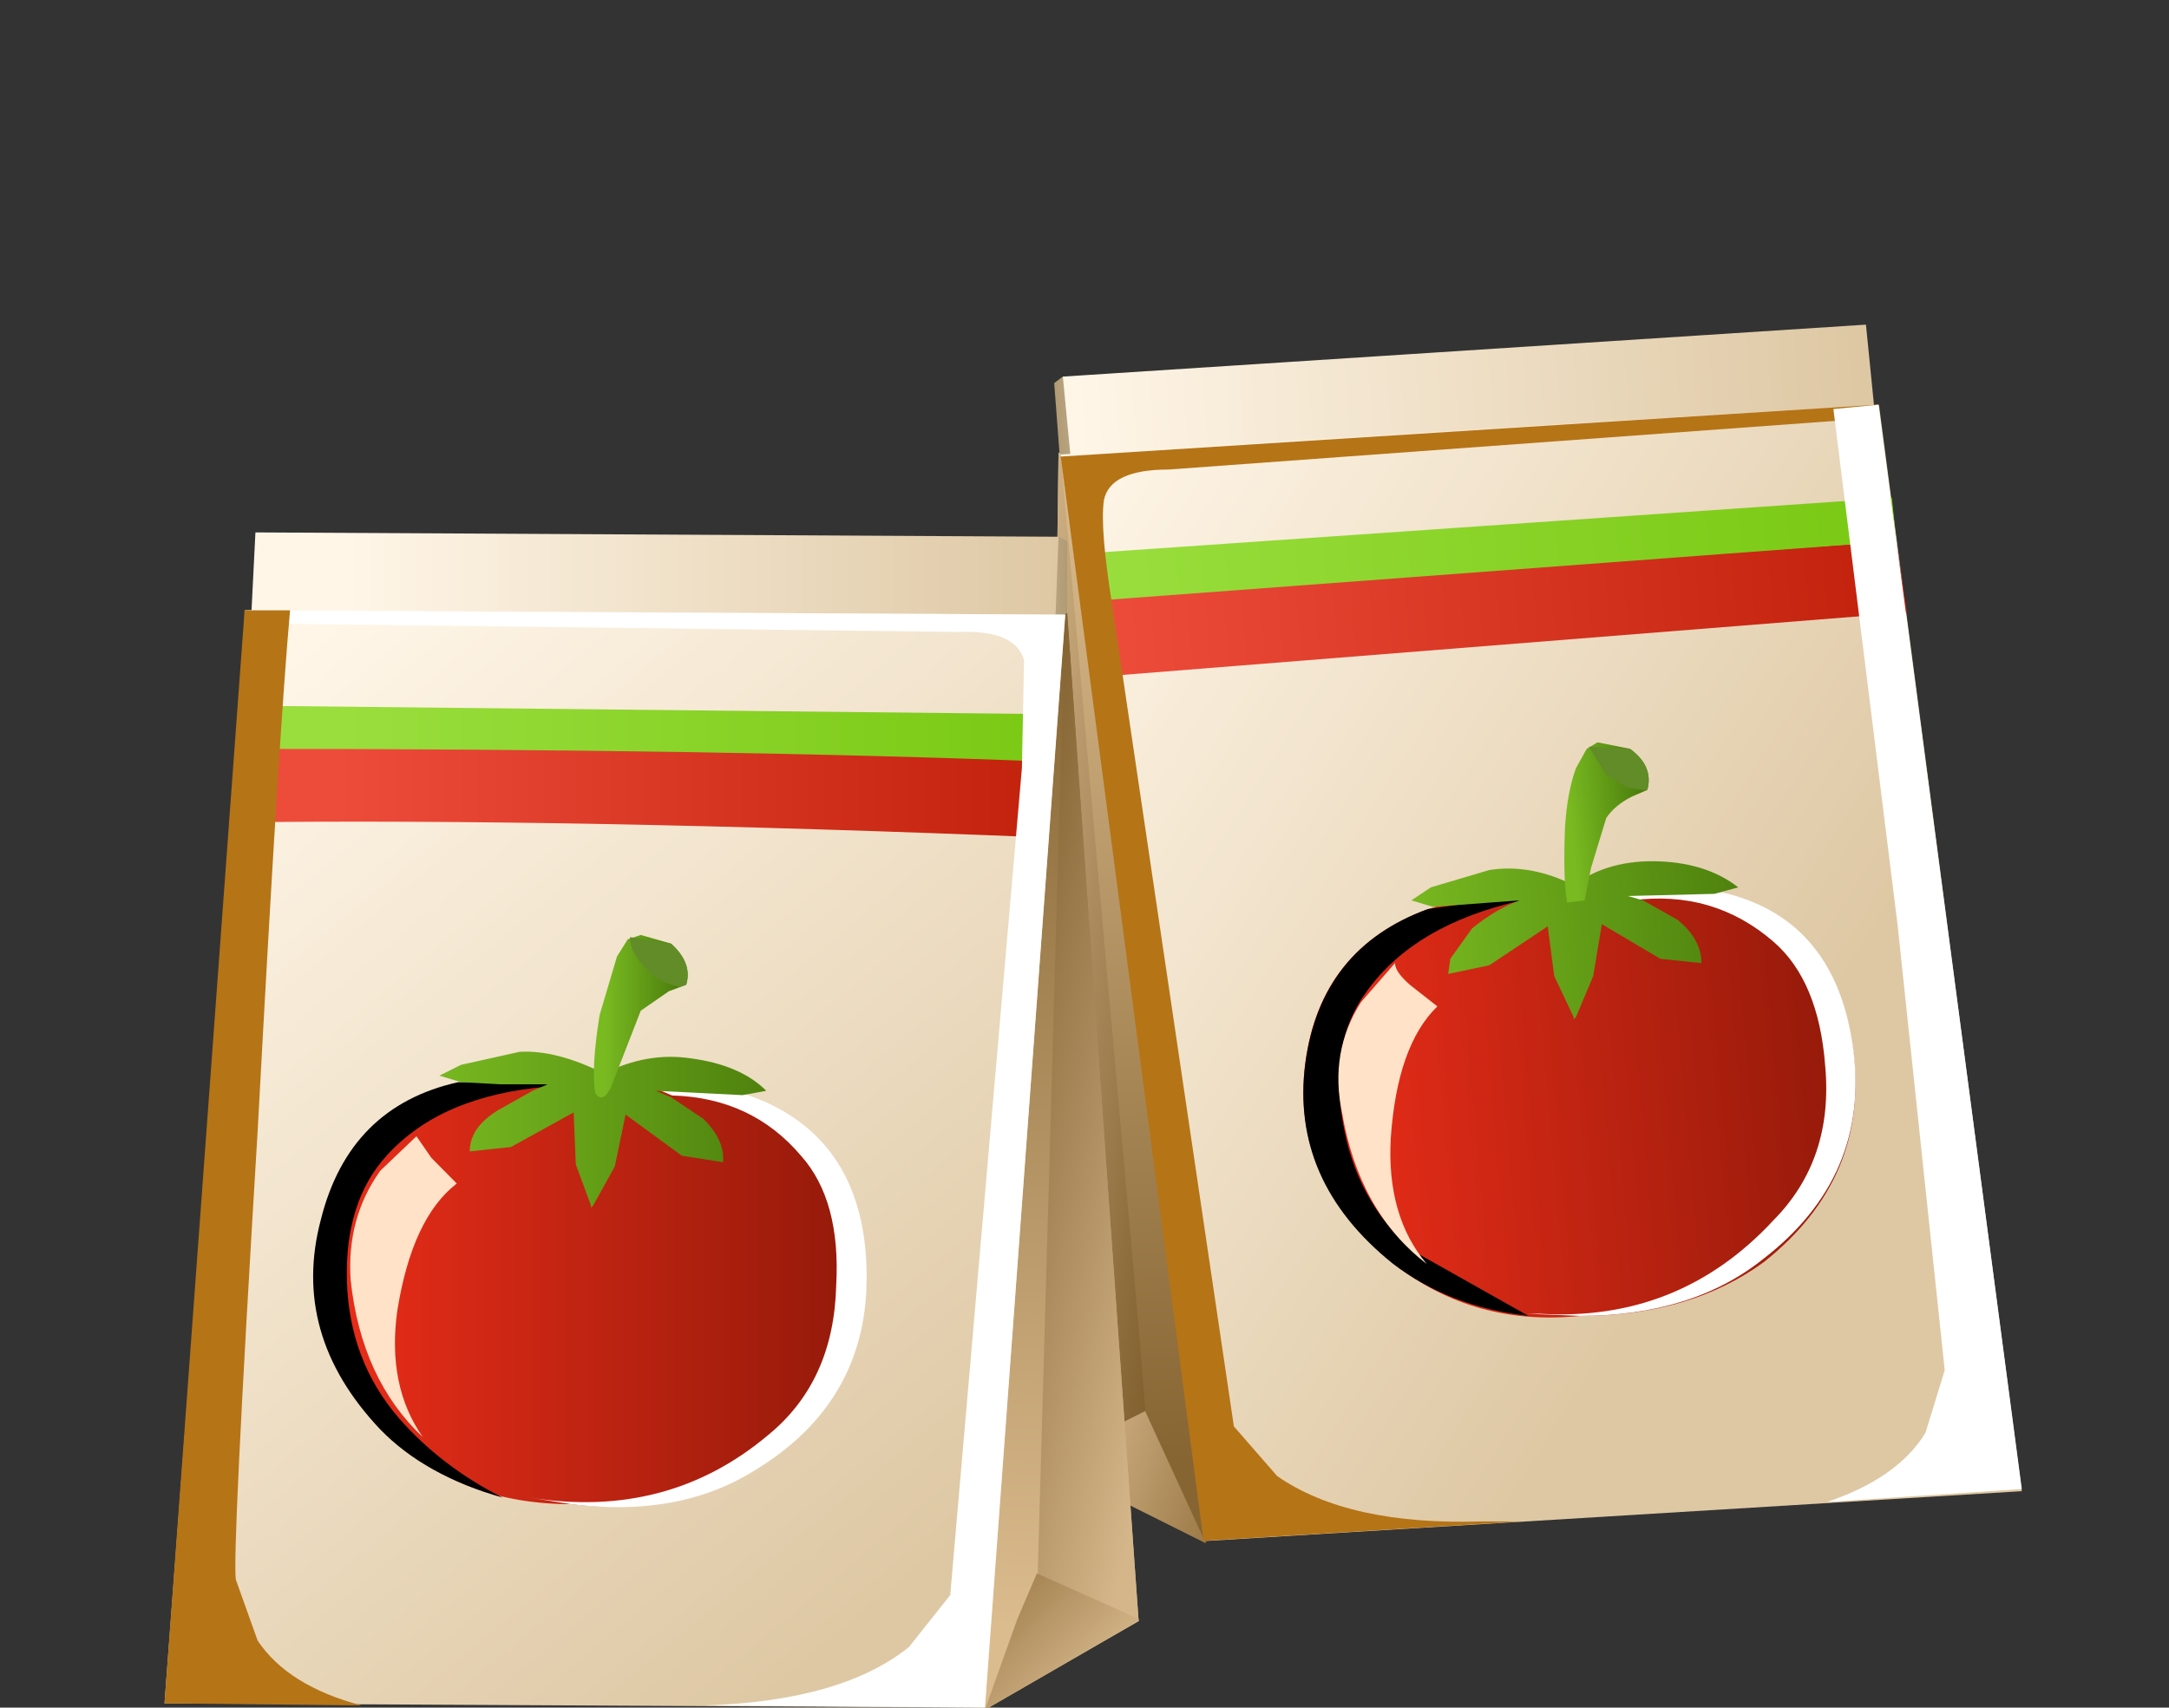 <?xml version="1.0" encoding="UTF-8" standalone="no"?>
<svg xmlns:xlink="http://www.w3.org/1999/xlink" height="39.45px" width="50.1px" xmlns="http://www.w3.org/2000/svg">
  <rect width="100%" height="100%" fill="#333333" stroke="none"/>
  <g transform="matrix(1.0, 0.0, 0.0, 1.0, 0.0, 0.0)">
    <use height="28.15" transform="matrix(1.0, 0.0, 0.0, 1.0, 24.15, 7.5)" width="22.55" xlink:href="#shape0"/>
    <use height="26.25" transform="matrix(1.0, 0.0, 0.0, 1.0, 24.5, 9.35)" width="18.9" xlink:href="#sprite0"/>
    <use height="25.35" transform="matrix(1.0, 0.0, 0.0, 1.0, 42.2, 9.35)" width="4.5" xlink:href="#sprite1"/>
    <use height="9.95" transform="matrix(1.0, 0.0, 0.0, 1.0, 30.1, 20.5)" width="12.75" xlink:href="#shape3"/>
    <use height="9.7" transform="matrix(1.0, 0.0, 0.0, 1.0, 30.1, 20.7)" width="5.2" xlink:href="#sprite2"/>
    <use height="10.0" transform="matrix(1.0, 0.0, 0.0, 1.0, 35.25, 20.45)" width="7.6" xlink:href="#sprite3"/>
    <use height="6.45" transform="matrix(1.0, 0.0, 0.0, 1.0, 32.6, 17.1)" width="7.55" xlink:href="#shape6"/>
    <use height="6.95" transform="matrix(1.0, 0.0, 0.0, 1.0, 30.9, 22.25)" width="2.3" xlink:href="#sprite4"/>
    <use height="27.2" transform="matrix(1.0, 0.0, 0.0, 1.0, 3.8, 12.3)" width="22.5" xlink:href="#shape8"/>
    <use height="25.35" transform="matrix(1.0, 0.0, 0.0, 1.0, 5.65, 14.1)" width="18.95" xlink:href="#sprite5"/>
    <use height="25.3" transform="matrix(1.0, 0.0, 0.0, 1.0, 3.8, 14.1)" width="4.55" xlink:href="#sprite6"/>
    <use height="9.9" transform="matrix(1.0, 0.0, 0.0, 1.0, 7.25, 24.9)" width="12.75" xlink:href="#shape11"/>
    <use height="9.7" transform="matrix(1.0, 0.0, 0.0, 1.0, 7.25, 24.9)" width="5.4" xlink:href="#sprite7"/>
    <use height="9.75" transform="matrix(1.0, 0.0, 0.0, 1.0, 12.2, 25.05)" width="7.8" xlink:href="#sprite8"/>
    <use height="6.35" transform="matrix(1.0, 0.0, 0.0, 1.0, 10.15, 21.55)" width="7.55" xlink:href="#shape14"/>
    <use height="6.95" transform="matrix(1.0, 0.0, 0.0, 1.0, 8.1, 26.25)" width="2.45" xlink:href="#sprite9"/>
  </g>
  <defs>
    <g id="shape0" transform="matrix(1.0, 0.0, 0.0, 1.0, -24.15, -7.5)">
      <path d="M28.2 11.75 L28.05 12.45 24.6 12.15 24.35 8.85 24.55 8.7 28.2 11.75" fill="url(#gradient0)" fill-rule="evenodd" stroke="none"/>
      <path d="M25.05 13.9 L24.55 8.7 43.1 7.5 43.6 12.5 25.05 13.9" fill="url(#gradient1)" fill-rule="evenodd" stroke="none"/>
      <path d="M31.0 15.45 L27.85 35.65 24.15 33.8 24.45 10.45 31.0 15.45" fill="url(#gradient2)" fill-rule="evenodd" stroke="none"/>
      <path d="M24.15 33.8 L24.45 10.5 24.5 10.5 26.3 30.65 26.65 35.05 24.15 33.8" fill="url(#gradient3)" fill-rule="evenodd" stroke="none"/>
      <path d="M27.85 35.65 L24.15 33.8 24.15 33.75 26.45 32.6 27.85 35.65" fill="url(#gradient4)" fill-rule="evenodd" stroke="none"/>
      <path d="M27.85 35.6 L24.5 10.5 43.4 9.35 46.7 34.45 27.85 35.6" fill="url(#gradient5)" fill-rule="evenodd" stroke="none"/>
      <path d="M43.8 12.5 L44.05 14.15 25.2 15.65 24.95 13.8 43.8 12.5" fill="url(#gradient6)" fill-rule="evenodd" stroke="none"/>
      <path d="M43.7 11.5 L43.8 12.5 25.0 13.9 24.85 12.8 43.7 11.5" fill="url(#gradient7)" fill-rule="evenodd" stroke="none"/>
    </g>
    <linearGradient gradientTransform="matrix(-0.002, 1.0E-4, -1.0E-4, -0.002, 26.05, 10.6)" gradientUnits="userSpaceOnUse" id="gradient0" spreadMethod="pad" x1="-819.2" x2="819.2">
      <stop offset="0.0" stop-color="#fff6e8"/>
      <stop offset="1.0" stop-color="#b09a74"/>
    </linearGradient>
    <linearGradient gradientTransform="matrix(0.011, -7.0E-4, -7.0E-4, -0.011, 33.95, 10.75)" gradientUnits="userSpaceOnUse" id="gradient1" spreadMethod="pad" x1="-819.2" x2="819.2">
      <stop offset="0.0" stop-color="#fff6e8"/>
      <stop offset="1.0" stop-color="#dec8a4"/>
    </linearGradient>
    <linearGradient gradientTransform="matrix(-5.0E-4, -0.014, 0.014, -5.0E-4, 27.4, 22.25)" gradientUnits="userSpaceOnUse" id="gradient2" spreadMethod="pad" x1="-819.2" x2="819.2">
      <stop offset="0.0" stop-color="#876533"/>
      <stop offset="1.0" stop-color="#dbbc8e"/>
    </linearGradient>
    <linearGradient gradientTransform="matrix(-0.004, -7.0E-4, 7.0E-4, -0.004, 25.15, 22.9)" gradientUnits="userSpaceOnUse" id="gradient3" spreadMethod="pad" x1="-819.2" x2="819.2">
      <stop offset="0.0" stop-color="#7d5b2a"/>
      <stop offset="1.0" stop-color="#d4b68a"/>
    </linearGradient>
    <linearGradient gradientTransform="matrix(-0.003, -0.001, 0.001, -0.003, 27.3, 33.8)" gradientUnits="userSpaceOnUse" id="gradient4" spreadMethod="pad" x1="-819.2" x2="819.2">
      <stop offset="0.0" stop-color="#87622d"/>
      <stop offset="1.0" stop-color="#d4b68a"/>
    </linearGradient>
    <linearGradient gradientTransform="matrix(0.011, 0.007, 0.007, -0.011, 31.75, 19.85)" gradientUnits="userSpaceOnUse" id="gradient5" spreadMethod="pad" x1="-819.2" x2="819.2">
      <stop offset="0.0" stop-color="#fff6e8"/>
      <stop offset="1.0" stop-color="#dec8a4"/>
    </linearGradient>
    <linearGradient gradientTransform="matrix(0.011, -9.0E-4, -9.0E-4, -0.011, 34.6, 13.95)" gradientUnits="userSpaceOnUse" id="gradient6" spreadMethod="pad" x1="-819.2" x2="819.2">
      <stop offset="0.0" stop-color="#ed4c3b"/>
      <stop offset="1.0" stop-color="#c2210c"/>
    </linearGradient>
    <linearGradient gradientTransform="matrix(0.011, -0.001, -0.001, -0.011, 34.25, 12.65)" gradientUnits="userSpaceOnUse" id="gradient7" spreadMethod="pad" x1="-819.2" x2="819.2">
      <stop offset="0.0" stop-color="#9ade3e"/>
      <stop offset="1.0" stop-color="#7ac914"/>
    </linearGradient>
    <g id="sprite0" transform="matrix(1.0, 0.0, 0.0, 1.0, 0.0, 0.0)">
      <use height="26.3" transform="matrix(1.0, 0.0, 0.0, 0.998, 0.0, 0.0)" width="18.9" xlink:href="#shape1"/>
    </g>
    <g id="shape1" transform="matrix(1.0, 0.0, 0.0, 1.0, 0.0, 0.0)">
      <path d="M18.85 0.0 L18.9 0.3 2.5 1.5 Q1.15 1.5 1.0 2.2 0.9 2.85 1.2 4.7 L4.0 23.65 5.0 24.8 Q6.65 25.95 9.75 25.85 L10.65 25.85 3.3 26.3 0.0 1.2 18.85 0.0" fill="#b57416" fill-rule="evenodd" stroke="none"/>
    </g>
    <g id="sprite1" transform="matrix(1.0, 0.0, 0.0, 1.0, 0.0, 0.0)">
      <use height="25.4" transform="matrix(0.989, 0.0, 0.0, 0.998, 0.0, 0.0)" width="4.55" xlink:href="#shape2"/>
    </g>
    <g id="shape2" transform="matrix(1.0, 0.0, 0.0, 1.0, 0.0, 0.0)">
      <path d="M1.2 0.0 L4.55 25.1 0.0 25.4 Q1.65 24.85 2.3 23.8 L2.75 22.35 1.65 12.05 0.15 0.1 1.2 0.0" fill="#ffffff" fill-rule="evenodd" stroke="none"/>
    </g>
    <g id="shape3" transform="matrix(1.0, 0.0, 0.0, 1.0, -30.1, -20.5)">
      <path d="M39.9 20.7 Q42.4 21.35 42.8 24.25 43.2 27.2 40.75 29.15 39.05 30.4 36.5 30.4 34.05 30.65 32.2 29.2 29.8 27.25 30.15 24.55 30.5 21.9 33.0 21.0 35.0 20.3 36.45 21.0 38.0 20.15 39.9 20.7" fill="url(#gradient8)" fill-rule="evenodd" stroke="none"/>
    </g>
    <linearGradient gradientTransform="matrix(0.008, -7.0E-4, -7.0E-4, -0.008, 36.55, 25.5)" gradientUnits="userSpaceOnUse" id="gradient8" spreadMethod="pad" x1="-819.2" x2="819.2">
      <stop offset="0.0" stop-color="#ed2e1a"/>
      <stop offset="1.0" stop-color="#911909"/>
    </linearGradient>
    <g id="sprite2" transform="matrix(1.0, 0.0, 0.0, 1.0, 0.05, 0.0)">
      <use height="9.65" transform="matrix(1.01, 0.0, 0.0, 1.005, -0.05, 3.0E-4)" width="5.15" xlink:href="#shape4"/>
    </g>
    <g id="shape4" transform="matrix(1.0, 0.0, 0.0, 1.0, 0.0, -0.05)">
      <path d="M5.0 0.15 Q2.55 0.7 1.45 2.25 0.6 3.4 0.9 5.2 1.2 7.05 2.5 8.2 L5.15 9.7 Q3.35 9.5 2.05 8.5 -0.3 6.6 0.05 3.9 0.4 1.25 2.85 0.35 L4.95 0.05 5.0 0.15" fill="#000000" fill-rule="evenodd" stroke="none"/>
    </g>
    <g id="sprite3" transform="matrix(1.0, 0.0, 0.0, 1.0, 0.0, 0.05)">
      <use height="9.95" transform="matrix(0.994, 0.0, 0.0, 1.005, 0.0, -0.05)" width="7.65" xlink:href="#shape5"/>
    </g>
    <g id="shape5" transform="matrix(1.0, 0.0, 0.0, 1.0, 0.0, 0.0)">
      <path d="M6.95 4.15 Q6.8 2.2 5.75 1.3 4.35 0.1 2.45 0.35 L1.95 0.2 Q3.25 -0.15 4.7 0.2 7.2 0.85 7.6 3.75 8.0 6.7 5.5 8.6 3.85 9.9 1.25 9.9 L0.0 9.85 0.3 9.85 Q3.55 10.05 5.75 7.7 7.15 6.3 6.95 4.15" fill="#ffffff" fill-rule="evenodd" stroke="none"/>
    </g>
    <g id="shape6" transform="matrix(1.0, 0.0, 0.0, 1.0, -32.6, -17.1)">
      <path d="M33.45 22.5 L33.5 22.15 34.0 21.45 Q34.55 21.0 35.1 20.8 L33.1 20.95 32.6 20.8 33.05 20.5 34.4 20.1 Q35.35 19.95 36.35 20.45 37.15 19.85 38.35 19.9 39.45 19.95 40.15 20.5 L39.6 20.65 37.6 20.7 37.95 20.8 38.75 21.25 Q39.3 21.7 39.3 22.25 L38.35 22.15 37.0 21.35 36.8 22.55 36.4 23.5 36.35 23.55 36.35 23.5 35.9 22.55 35.75 21.4 34.4 22.3 33.45 22.5" fill="url(#gradient9)" fill-rule="evenodd" stroke="none"/>
      <path d="M37.1 18.9 L36.75 20.05 36.6 20.8 36.2 20.85 Q36.1 20.35 36.15 19.1 36.2 18.3 36.4 17.75 L36.65 17.3 36.9 17.15 37.65 17.3 Q38.2 17.7 38.05 18.25 L37.7 18.4 Q37.3 18.6 37.1 18.9" fill="url(#gradient10)" fill-rule="evenodd" stroke="none"/>
      <path d="M37.65 17.3 Q38.2 17.7 38.05 18.25 L37.95 18.25 37.6 18.2 37.1 17.9 36.7 17.25 37.65 17.3" fill="#618c27" fill-rule="evenodd" stroke="none"/>
    </g>
    <linearGradient gradientTransform="matrix(0.005, -4.0E-4, -4.0E-4, -0.005, 36.45, 21.7)" gradientUnits="userSpaceOnUse" id="gradient9" spreadMethod="pad" x1="-819.2" x2="819.2">
      <stop offset="0.0" stop-color="#79ba21"/>
      <stop offset="1.0" stop-color="#4d800d"/>
    </linearGradient>
    <linearGradient gradientTransform="matrix(0.001, -1.0E-4, -1.0E-4, -0.001, 37.1, 19.0)" gradientUnits="userSpaceOnUse" id="gradient10" spreadMethod="pad" x1="-819.2" x2="819.2">
      <stop offset="0.0" stop-color="#79ba21"/>
      <stop offset="1.0" stop-color="#4d800d"/>
    </linearGradient>
    <g id="sprite4" transform="matrix(1.0, 0.0, 0.0, 1.0, 0.0, 0.0)">
      <use height="6.95" transform="matrix(0.979, 0.0, 0.0, 1.0, 0.0, 0.0)" width="2.35" xlink:href="#shape7"/>
    </g>
    <g id="shape7" transform="matrix(1.0, 0.0, 0.0, 1.0, 0.0, 0.0)">
      <path d="M1.35 0.0 Q1.35 0.2 1.7 0.5 L2.35 1.0 Q1.4 1.9 1.25 4.05 1.15 5.85 2.1 6.95 0.5 5.75 0.1 3.45 -0.2 2.05 0.55 0.9 L1.35 0.0" fill="#ffe2c7" fill-rule="evenodd" stroke="none"/>
    </g>
    <g id="shape8" transform="matrix(1.0, 0.0, 0.0, 1.0, -3.8, -12.3)">
      <path d="M21.0 15.7 L24.45 12.4 24.65 12.5 24.65 15.85 21.2 16.35 21.0 15.7" fill="url(#gradient11)" fill-rule="evenodd" stroke="none"/>
      <path d="M24.25 17.65 L5.65 17.3 5.9 12.3 24.45 12.4 24.25 17.65" fill="url(#gradient12)" fill-rule="evenodd" stroke="none"/>
      <path d="M18.45 19.5 L24.65 14.15 26.3 37.45 22.75 39.5 18.45 19.5" fill="url(#gradient13)" fill-rule="evenodd" stroke="none"/>
      <path d="M23.9 38.8 L24.6 14.2 24.65 14.2 26.3 37.45 23.9 38.8" fill="url(#gradient14)" fill-rule="evenodd" stroke="none"/>
      <path d="M22.75 39.5 L23.5 37.4 23.95 36.35 26.3 37.4 26.3 37.45 22.75 39.5" fill="url(#gradient15)" fill-rule="evenodd" stroke="none"/>
      <path d="M22.75 39.45 L3.8 39.35 5.7 14.1 24.6 14.2 22.75 39.45" fill="url(#gradient16)" fill-rule="evenodd" stroke="none"/>
      <path d="M5.45 17.3 Q12.5 17.15 24.35 17.5 L24.2 19.35 Q13.15 18.9 5.3 19.0 L5.45 17.3" fill="url(#gradient17)" fill-rule="evenodd" stroke="none"/>
      <path d="M5.5 16.3 L24.4 16.5 24.3 17.6 Q16.8 17.3 5.45 17.3 L5.5 16.3" fill="url(#gradient18)" fill-rule="evenodd" stroke="none"/>
    </g>
    <linearGradient gradientTransform="matrix(0.002, 0.0, 0.0, -0.002, 23.05, 14.4)" gradientUnits="userSpaceOnUse" id="gradient11" spreadMethod="pad" x1="-819.2" x2="819.2">
      <stop offset="0.0" stop-color="#fff6e8"/>
      <stop offset="1.0" stop-color="#b09a74"/>
    </linearGradient>
    <linearGradient gradientTransform="matrix(0.01, 0.0, 0.0, -0.01, 16.2, 14.95)" gradientUnits="userSpaceOnUse" id="gradient12" spreadMethod="pad" x1="-819.2" x2="819.2">
      <stop offset="0.0" stop-color="#fff6e8"/>
      <stop offset="1.0" stop-color="#dec8a4"/>
    </linearGradient>
    <linearGradient gradientTransform="matrix(-3.0E-4, 0.014, 0.014, 3.0E-4, 22.4, 26.1)" gradientUnits="userSpaceOnUse" id="gradient13" spreadMethod="pad" x1="-819.2" x2="819.2">
      <stop offset="0.0" stop-color="#876533"/>
      <stop offset="1.0" stop-color="#dbbc8e"/>
    </linearGradient>
    <linearGradient gradientTransform="matrix(0.004, 9.0E-4, 9.0E-4, -0.004, 24.65, 26.6)" gradientUnits="userSpaceOnUse" id="gradient14" spreadMethod="pad" x1="-819.2" x2="819.2">
      <stop offset="0.0" stop-color="#7d5b2a"/>
      <stop offset="1.0" stop-color="#d4b68a"/>
    </linearGradient>
    <linearGradient gradientTransform="matrix(0.002, 0.002, 0.002, -0.002, 23.2, 37.6)" gradientUnits="userSpaceOnUse" id="gradient15" spreadMethod="pad" x1="-819.2" x2="819.2">
      <stop offset="0.0" stop-color="#87622d"/>
      <stop offset="1.0" stop-color="#d4b68a"/>
    </linearGradient>
    <linearGradient gradientTransform="matrix(0.01, 0.012, 0.012, -0.01, 13.6, 26.05)" gradientUnits="userSpaceOnUse" id="gradient16" spreadMethod="pad" x1="-819.2" x2="819.2">
      <stop offset="0.0" stop-color="#fff6e8"/>
      <stop offset="1.0" stop-color="#dec8a4"/>
    </linearGradient>
    <linearGradient gradientTransform="matrix(0.01, 0.0, 0.0, -0.01, 16.0, 18.3)" gradientUnits="userSpaceOnUse" id="gradient17" spreadMethod="pad" x1="-819.2" x2="819.2">
      <stop offset="0.0" stop-color="#ed4c3b"/>
      <stop offset="1.0" stop-color="#c2210c"/>
    </linearGradient>
    <linearGradient gradientTransform="matrix(0.01, 0.0, 0.0, -0.01, 16.05, 16.95)" gradientUnits="userSpaceOnUse" id="gradient18" spreadMethod="pad" x1="-819.2" x2="819.2">
      <stop offset="0.0" stop-color="#9ade3e"/>
      <stop offset="1.0" stop-color="#7ac914"/>
    </linearGradient>
    <g id="sprite5" transform="matrix(1.0, 0.0, 0.0, 1.0, 0.0, 0.0)">
      <use height="25.35" transform="matrix(1.003, 0.0, 0.0, 1.0, 0.0, 0.0)" width="18.9" xlink:href="#shape9"/>
    </g>
    <g id="shape9" transform="matrix(1.0, 0.0, 0.0, 1.0, 0.0, 0.0)">
      <path d="M15.3 23.95 L16.25 22.75 17.9 3.65 17.95 1.15 Q17.75 0.45 16.45 0.5 L0.0 0.3 0.0 0.0 18.9 0.1 17.05 25.35 10.6 25.3 Q13.75 25.2 15.3 23.95" fill="#ffffff" fill-rule="evenodd" stroke="none"/>
    </g>
    <g id="sprite6" transform="matrix(1.0, 0.0, 0.0, 1.0, 0.0, 0.0)">
      <use height="25.3" transform="matrix(1.0, 0.0, 0.0, 1.0, 0.0, 0.0)" width="4.55" xlink:href="#shape10"/>
    </g>
    <g id="shape10" transform="matrix(1.0, 0.0, 0.0, 1.0, 0.0, 0.0)">
      <path d="M1.85 0.0 L2.9 0.0 Q2.65 2.75 2.15 12.05 1.55 21.95 1.65 22.4 L2.15 23.8 Q2.85 24.85 4.55 25.3 L0.0 25.25 1.85 0.0" fill="#b57416" fill-rule="evenodd" stroke="none"/>
    </g>
    <g id="shape11" transform="matrix(1.0, 0.0, 0.0, 1.0, -7.25, -24.9)">
      <path d="M17.45 25.4 Q19.85 26.3 20.0 29.2 20.15 32.15 17.5 33.85 15.7 35.05 13.2 34.75 10.65 34.75 9.0 33.15 6.8 31.05 7.4 28.35 8.0 25.75 10.5 25.1 12.45 24.55 14.0 25.4 15.6 24.7 17.45 25.4" fill="url(#gradient19)" fill-rule="evenodd" stroke="none"/>
    </g>
    <linearGradient gradientTransform="matrix(0.008, 0.0, 0.0, -0.008, 13.65, 29.85)" gradientUnits="userSpaceOnUse" id="gradient19" spreadMethod="pad" x1="-819.2" x2="819.2">
      <stop offset="0.0" stop-color="#ed2e1a"/>
      <stop offset="1.0" stop-color="#911909"/>
    </linearGradient>
    <g id="sprite7" transform="matrix(1.0, 0.0, 0.0, 1.0, 0.05, 0.0)">
      <use height="9.5" transform="matrix(1.091, 0.0, 0.0, 1.021, -0.05, 0.0)" width="4.95" xlink:href="#shape12"/>
    </g>
    <g id="shape12" transform="matrix(1.0, 0.0, 0.0, 1.0, 0.0, 0.0)">
      <path d="M0.15 3.2 Q0.75 0.65 3.05 0.1 L4.9 0.05 4.95 0.2 Q2.7 0.4 1.55 1.75 0.65 2.8 0.7 4.6 0.75 6.4 1.8 7.7 2.7 8.8 4.0 9.5 2.35 9.0 1.4 7.95 -0.5 5.8 0.15 3.2" fill="#000000" fill-rule="evenodd" stroke="none"/>
    </g>
    <g id="sprite8" transform="matrix(1.0, 0.0, 0.0, 1.0, -0.25, 0.0)">
      <use height="9.45" transform="matrix(1.083, 0.0, 0.0, 1.032, 0.271, 0.0)" width="7.2" xlink:href="#shape13"/>
    </g>
    <g id="shape13" transform="matrix(1.0, 0.0, 0.0, 1.0, -0.25, 0.0)">
      <path d="M6.8 4.5 Q6.9 2.6 6.05 1.6 5.0 0.3 3.3 0.25 L2.85 0.05 Q4.1 -0.15 5.3 0.4 7.4 1.4 7.45 4.2 7.5 7.1 5.05 8.65 3.45 9.7 1.15 9.4 L0.25 9.25 Q3.2 9.75 5.35 7.85 6.75 6.65 6.8 4.5" fill="#ffffff" fill-rule="evenodd" stroke="none"/>
    </g>
    <g id="shape14" transform="matrix(1.0, 0.0, 0.0, 1.0, -10.15, -21.55)">
      <path d="M10.65 24.6 L12.0 24.3 Q12.85 24.25 13.95 24.8 14.95 24.3 15.95 24.45 17.1 24.6 17.7 25.2 L17.15 25.3 15.15 25.2 15.5 25.35 16.25 25.85 Q16.75 26.35 16.7 26.85 L15.75 26.7 14.45 25.75 14.2 26.95 13.7 27.85 13.65 27.9 13.65 27.85 13.3 26.9 13.25 25.7 11.8 26.5 10.85 26.6 Q10.85 26.05 11.5 25.65 L12.3 25.2 12.65 25.05 11.55 25.05 10.65 25.0 10.15 24.85 10.65 24.6" fill="url(#gradient20)" fill-rule="evenodd" stroke="none"/>
      <path d="M13.85 23.45 L14.25 22.1 14.5 21.7 14.8 21.6 15.5 21.8 Q16.0 22.25 15.85 22.75 L15.45 22.9 14.8 23.35 14.1 25.15 Q13.9 25.5 13.75 25.25 13.65 24.7 13.85 23.45" fill="url(#gradient21)" fill-rule="evenodd" stroke="none"/>
      <path d="M15.5 21.8 Q16.0 22.25 15.85 22.75 L15.7 22.8 Q15.2 22.7 14.9 22.35 14.55 22.0 14.55 21.65 L15.5 21.8" fill="#618c27" fill-rule="evenodd" stroke="none"/>
    </g>
    <linearGradient gradientTransform="matrix(0.005, 0.0, 0.0, -0.005, 13.9, 26.1)" gradientUnits="userSpaceOnUse" id="gradient20" spreadMethod="pad" x1="-819.2" x2="819.2">
      <stop offset="0.0" stop-color="#79ba21"/>
      <stop offset="1.0" stop-color="#4d800d"/>
    </linearGradient>
    <linearGradient gradientTransform="matrix(0.001, 0.0, 0.0, -0.001, 14.8, 23.45)" gradientUnits="userSpaceOnUse" id="gradient21" spreadMethod="pad" x1="-819.2" x2="819.2">
      <stop offset="0.0" stop-color="#79ba21"/>
      <stop offset="1.0" stop-color="#4d800d"/>
    </linearGradient>
    <g id="sprite9" transform="matrix(1.0, 0.0, 0.0, 1.0, 0.0, 0.0)">
      <use height="7.0" transform="matrix(0.98, 0.0, 0.0, 0.993, 0.0, 0.0)" width="2.5" xlink:href="#shape15"/>
    </g>
    <g id="shape15" transform="matrix(1.0, 0.0, 0.0, 1.0, 0.0, 0.0)">
      <path d="M1.55 0.0 L1.9 0.5 2.5 1.1 Q1.45 1.9 1.1 4.05 0.85 5.8 1.7 7.0 0.25 5.65 0.0 3.35 -0.1 1.9 0.7 0.8 L1.55 0.0" fill="#ffe2c7" fill-rule="evenodd" stroke="none"/>
    </g>
  </defs>
</svg>
